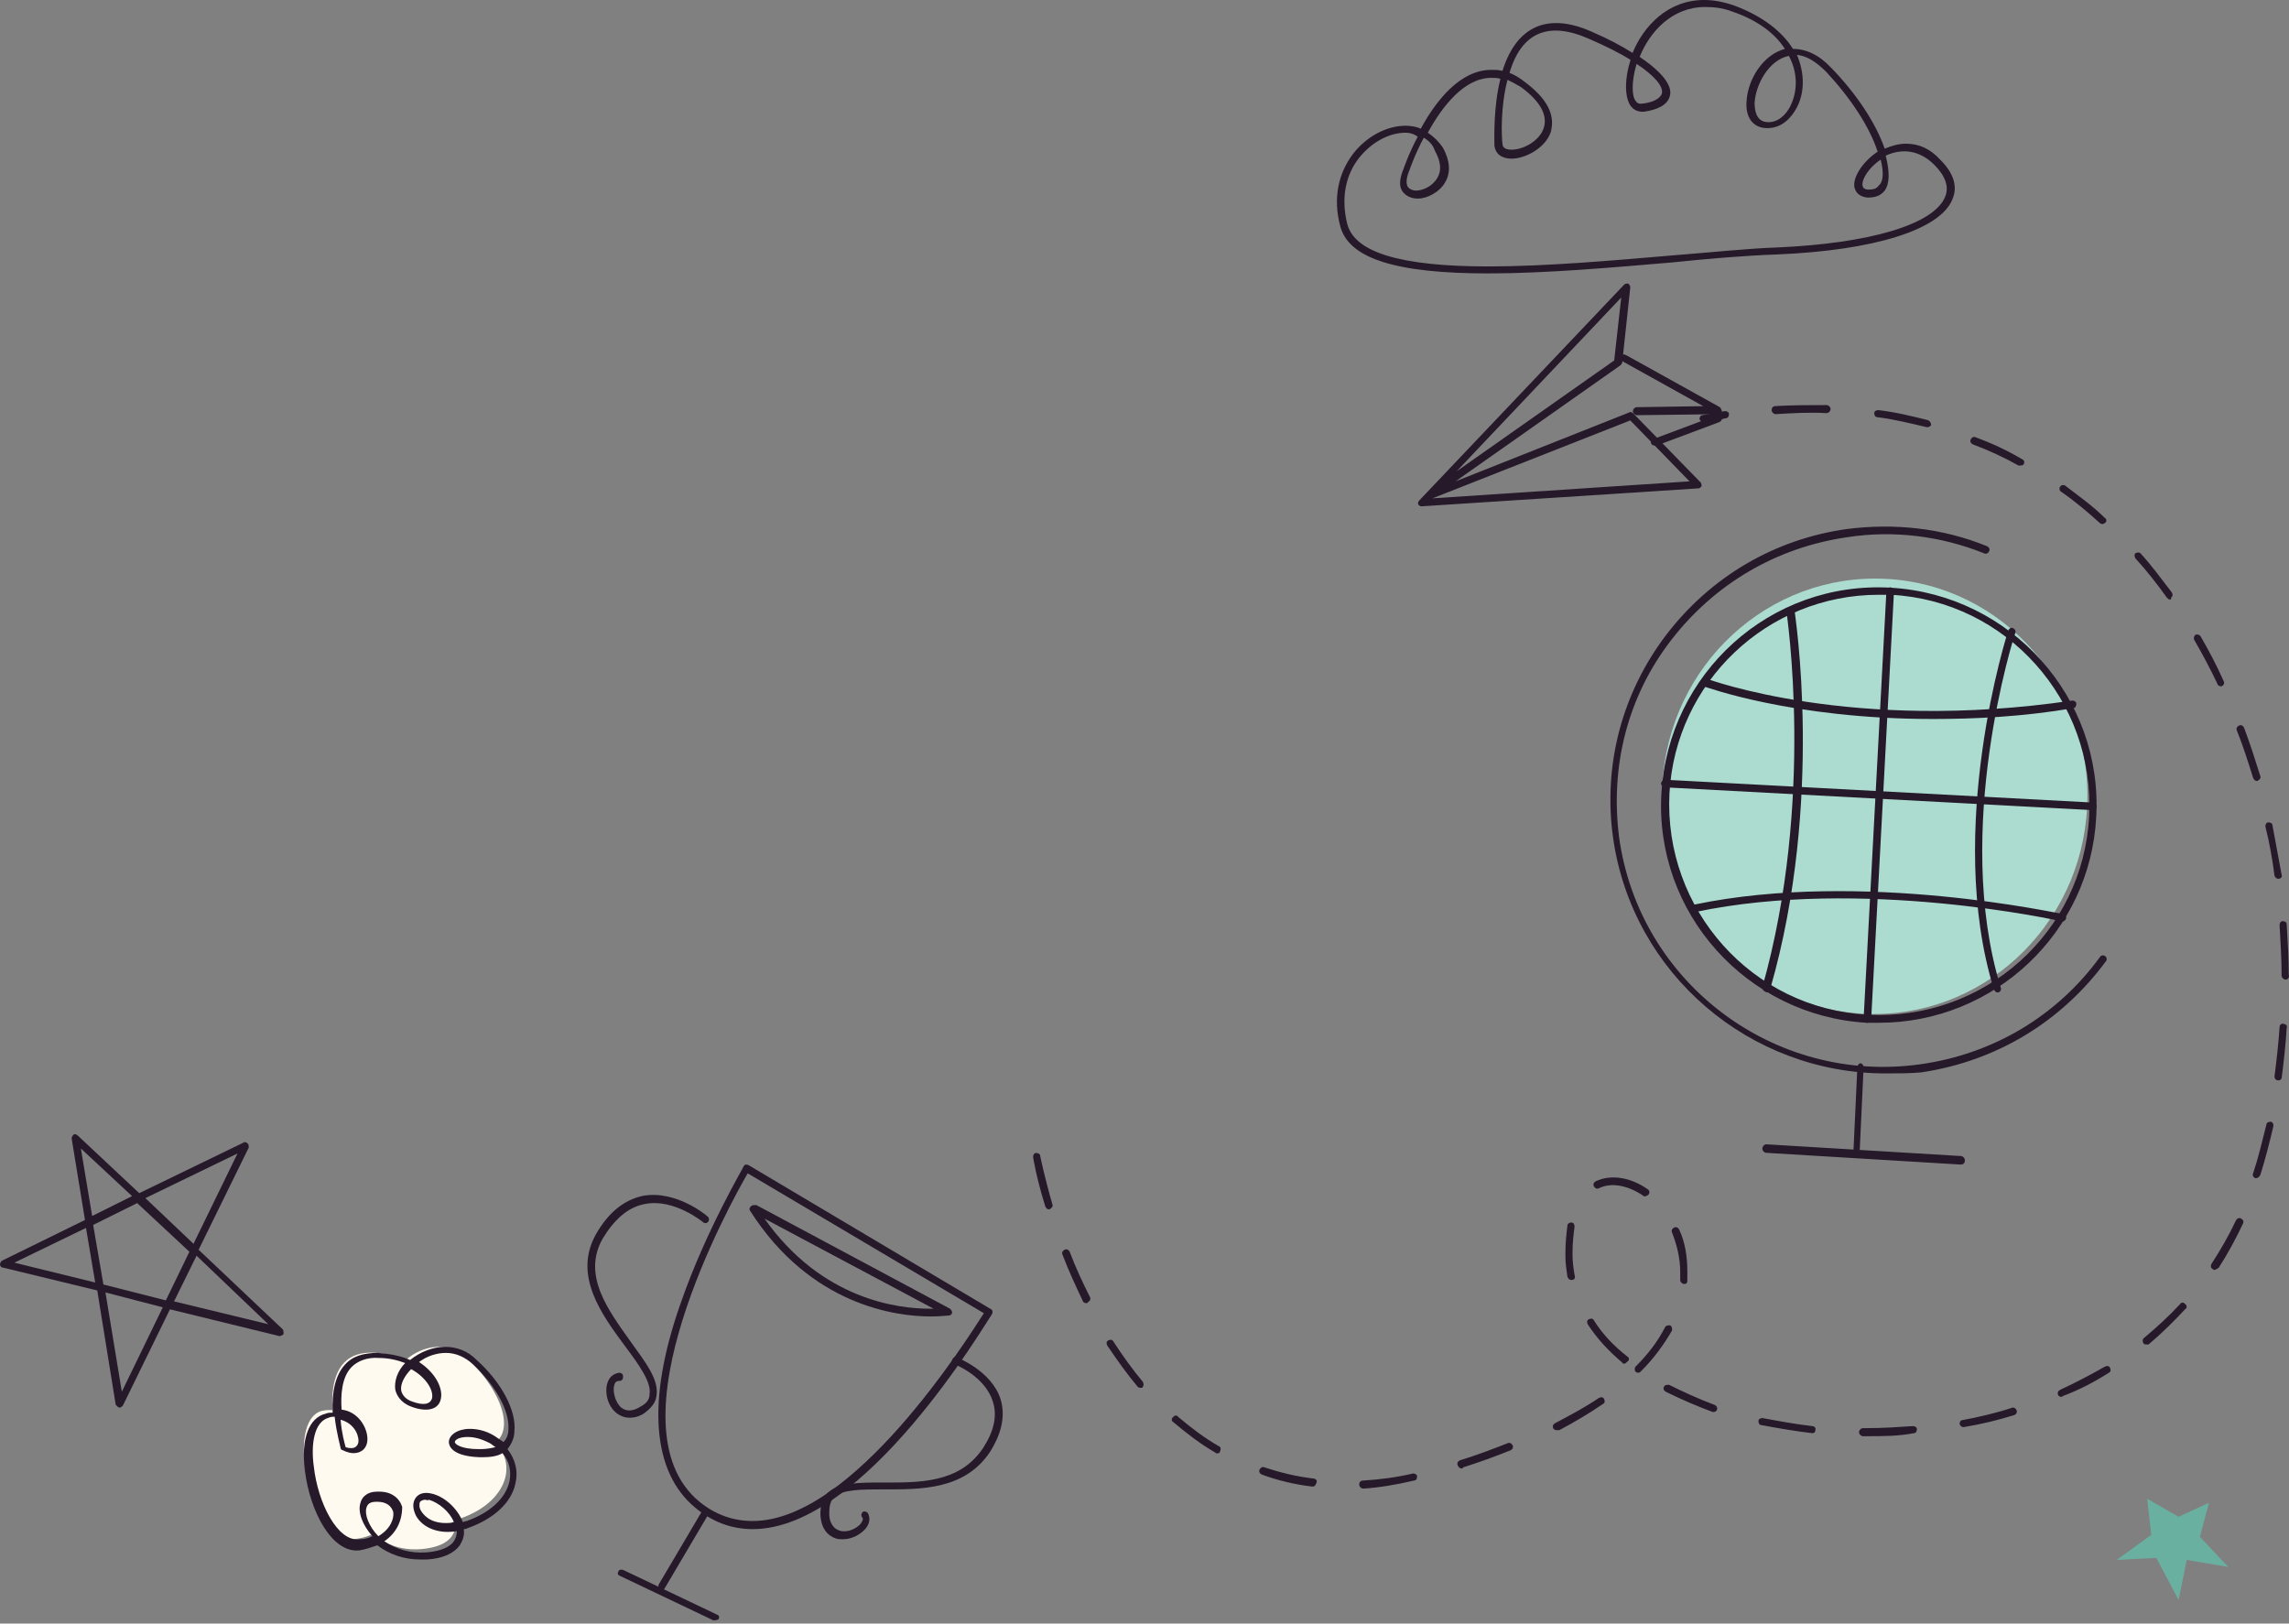 <svg width="382" height="271" viewBox="0 0 382 271" fill="none" xmlns="http://www.w3.org/2000/svg">
<rect x="0" y="0" width="382" height="271" fill="#808080" stroke="none"/>
<path d="M248.381 45.637C232.896 45.637 224.985 43.139 223.638 37.642C222.46 33.145 223.302 28.981 225.827 25.65C228.015 22.819 231.381 20.986 234.579 20.986C235.421 20.986 236.431 21.153 237.104 21.486C239.629 16.823 243.668 11.659 248.886 11.659C249.559 11.659 250.064 11.659 250.738 11.826C253.094 4.331 258.312 1.999 265.718 5.33C268.411 6.496 270.599 7.662 272.451 8.828C274.302 4.331 278.342 0 284.401 0C286.084 0 287.767 0.333 289.619 0.999C293.995 2.665 297.362 5.163 299.213 8.161C301.401 8.161 303.589 9.161 305.609 11.326C309.817 15.656 313.015 20.487 314.53 24.817C315.708 24.318 316.886 23.985 318.065 23.985C320.253 23.985 322.104 24.817 323.787 26.649C326.649 29.481 326.481 31.813 325.807 33.312C323.787 38.309 312.847 41.806 296.52 42.473C291.639 42.639 285.411 43.139 279.015 43.805C269.253 44.638 257.975 45.637 248.381 45.637ZM234.579 22.152C231.718 22.152 228.856 23.818 226.836 26.316C224.48 29.314 223.807 33.145 224.817 37.309C225.995 42.139 233.737 44.471 248.381 44.471C257.975 44.471 269.253 43.472 279.015 42.639C285.411 42.139 291.639 41.473 296.52 41.307C312.005 40.64 322.778 37.476 324.629 32.812C325.302 31.147 324.629 29.314 322.778 27.482C320.421 25.15 317.56 24.651 314.698 25.983C315.372 28.648 315.372 30.647 314.53 31.813C313.857 32.646 313.015 32.979 311.669 32.979C309.985 32.812 309.649 31.813 309.48 31.313C309.144 29.648 310.827 26.983 313.352 25.317C312.005 21.153 308.807 16.323 304.768 11.992C303.084 10.327 301.57 9.327 299.886 9.161C301.233 12.325 301.233 15.823 299.55 18.488C298.203 20.653 296.352 21.653 294.164 21.32C292.312 20.986 291.302 19.321 291.47 16.989C291.639 13.325 294.164 9.161 297.867 8.161C296.183 5.496 293.154 3.331 289.282 1.999C287.599 1.332 286.084 1.166 284.569 1.166C279.015 1.166 275.312 5.33 273.629 9.494C278.342 12.659 279.015 14.824 278.678 15.99C278.342 17.489 276.658 18.322 274.302 18.655H274.134C273.292 18.655 272.619 18.322 272.114 17.655C271.104 16.156 271.104 13.158 272.114 9.994C270.262 8.828 267.906 7.662 265.213 6.496C258.48 3.498 253.936 5.33 251.916 12.159C252.757 12.492 253.599 12.992 254.441 13.658C259.153 17.156 259.322 19.987 258.817 21.986C257.975 24.651 254.609 26.483 252.252 26.483C250.569 26.483 249.559 25.65 249.391 24.318C249.391 22.819 249.223 17.822 250.401 13.158C249.896 12.992 249.391 12.992 248.886 12.992C244.341 12.992 240.638 17.822 238.282 22.152C239.292 22.819 240.134 23.651 240.807 24.651C241.985 26.816 242.153 28.815 241.143 30.48C240.302 31.979 238.282 33.145 236.599 33.145C235.421 33.145 234.579 32.646 234.074 31.979C233.569 31.313 233.401 30.147 234.242 28.148C234.242 28.148 235.084 25.65 236.599 22.819C235.926 22.319 235.252 22.152 234.579 22.152ZM237.609 22.985C236.094 25.817 235.252 28.315 235.252 28.315C234.747 29.481 234.579 30.48 234.916 31.147C235.252 31.646 235.926 31.813 236.262 31.813C237.44 31.813 238.955 31.146 239.797 29.814C240.638 28.482 240.47 26.983 239.46 25.15C239.124 24.151 238.45 23.485 237.609 22.985ZM313.857 26.649C311.837 27.982 310.659 29.981 310.827 30.98C310.827 31.146 310.995 31.646 311.837 31.646C312.678 31.646 313.183 31.48 313.52 30.98C314.362 30.314 314.362 28.648 313.857 26.649ZM251.579 13.325C250.401 17.822 250.569 22.652 250.738 23.985C250.738 24.817 251.579 24.984 252.252 24.984C254.272 24.984 256.965 23.485 257.639 21.32C258.312 19.154 256.965 16.823 253.767 14.491C252.926 13.991 252.252 13.658 251.579 13.325ZM298.54 9.327C295.173 9.994 292.985 14.158 292.817 17.156C292.817 18.155 292.985 19.987 294.5 20.32C296.015 20.653 297.53 19.82 298.54 18.155C299.718 16.156 300.391 12.825 298.54 9.327ZM273.124 10.66C272.282 13.491 272.282 15.99 272.955 16.823C273.124 17.156 273.46 17.322 273.797 17.322C275.817 17.156 276.995 16.489 277.332 15.656C277.668 14.491 276.154 12.659 273.124 10.66Z" fill="#26192A"/>
<path d="M19.99 234.947C19.99 234.947 19.819 234.947 19.99 234.947C19.649 234.947 19.478 234.616 19.307 234.45L16.231 215.394L0.513 211.583C0.171 211.583 0 211.251 0 211.086C0 210.754 0.171 210.589 0.342 210.423L14.181 203.629L11.96 190.041C11.96 189.71 12.131 189.544 12.302 189.378C12.473 189.213 12.814 189.378 12.985 189.544L23.237 199.155L40.664 190.704C40.835 190.538 41.177 190.704 41.347 190.87C41.518 191.035 41.518 191.367 41.518 191.533L33.146 208.6L47.157 221.856C47.327 222.022 47.327 222.354 47.327 222.685C47.157 222.851 46.815 223.016 46.644 223.016L28.362 218.542L20.503 234.616C20.332 234.781 20.161 234.947 19.99 234.947ZM17.598 215.725L20.332 232.296L27.166 218.211L17.598 215.725ZM29.046 217.217L44.765 221.028L32.805 209.594L29.046 217.217ZM17.257 214.4L27.679 217.051L31.609 208.932L22.895 200.812L15.548 204.458L17.257 214.4ZM2.392 210.754L15.89 214.068L14.352 204.955L2.392 210.754ZM24.262 199.983L32.292 207.606L39.639 192.527L24.262 199.983ZM13.498 191.698L15.377 202.966L22.041 199.652L13.498 191.698Z" fill="#26192A"/>
<path d="M56.505 241.171C56.505 241.171 51.777 225.285 62.374 225.787C72.971 226.288 74.602 236.656 67.754 233.813C60.907 231.138 71.341 220.436 78.025 226.79C84.873 233.144 86.992 242.007 78.84 241.672C70.526 241.338 75.091 235.987 80.96 239.498C86.829 243.01 85.362 250.368 77.047 253.377C68.732 256.387 66.45 247.859 71.015 248.863C75.58 250.033 79.656 257.725 70.363 258.561C61.07 259.397 56.668 249.364 62.048 249.03C67.428 248.863 66.287 256.22 59.113 256.889C51.94 257.558 47.375 237.157 53.733 235.485C60.255 234.147 61.722 243.512 56.505 241.171Z" fill="#FFFAF0"/>
<path d="M70.103 260.301C67.451 260.301 64.965 259.456 62.976 257.934C61.981 258.273 60.987 258.611 59.992 258.78C55.351 259.287 51.705 252.188 50.876 245.427C50.213 240.187 51.539 236.637 54.357 235.961C54.688 235.792 55.185 235.792 55.517 235.792C55.351 232.242 56.014 229.538 57.506 227.848C58.832 226.327 60.655 225.819 63.141 225.819C65.13 225.988 66.954 226.327 68.445 227.003C70.103 225.65 72.257 224.805 74.246 224.805C76.235 224.805 78.059 225.481 79.55 227.003C83.694 230.721 86.18 235.454 85.849 238.834C85.849 240.018 85.352 241.032 84.689 241.877C86.014 243.567 86.512 245.596 86.014 247.624C85.352 250.835 82.368 253.54 78.059 255.061C77.727 255.23 77.561 255.23 77.396 255.23C77.561 256.244 77.23 257.089 76.733 257.934C75.738 259.287 73.915 260.132 71.263 260.301C70.766 260.301 70.434 260.301 70.103 260.301ZM64.136 257.258C66.125 258.611 68.445 259.287 71.097 259.118C73.418 258.949 75.075 258.273 75.738 257.258C76.07 256.751 76.235 256.244 76.235 255.568C73.252 256.075 70.6 255.061 69.44 253.033C68.942 252.019 68.777 251.004 69.274 250.159C69.771 249.314 70.766 248.976 72.092 249.314C74.246 249.821 76.401 251.85 77.23 254.047C77.396 254.047 77.727 253.878 77.893 253.878C81.705 252.526 84.357 250.159 85.02 247.286C85.352 245.596 85.02 243.905 83.86 242.553C83.031 243.06 81.871 243.229 80.545 243.229H80.048C75.241 243.06 74.909 241.201 74.909 240.694C74.909 239.511 76.401 238.496 78.39 238.496C79.385 238.496 80.876 238.665 82.534 239.68C83.031 240.018 83.528 240.356 84.025 240.694C84.523 240.187 84.854 239.511 84.854 238.496C85.02 235.454 82.7 231.228 78.887 227.679C77.561 226.496 76.07 225.819 74.412 225.819C72.921 225.819 71.263 226.327 69.937 227.341C72.755 229.2 73.915 231.735 73.583 233.426C73.252 235.285 71.263 235.792 68.611 234.778C66.788 234.102 66.125 232.75 65.959 231.904C65.793 230.552 66.291 228.862 67.617 227.51C66.291 227.003 64.799 226.665 63.307 226.665C61.318 226.496 59.661 227.172 58.666 228.186C57.009 229.876 56.843 232.919 57.009 235.285C59.827 235.623 61.318 238.327 61.318 240.187C61.318 241.708 60.324 242.553 58.998 242.553C58.501 242.553 57.837 242.384 57.175 242.046C57.009 242.046 56.843 241.877 56.843 241.708C56.843 241.539 56.18 239.342 55.849 236.468C55.517 236.468 55.185 236.468 54.854 236.637C52.368 237.313 51.871 241.201 52.368 244.75C53.031 250.835 56.346 257.427 59.992 256.92C60.821 256.92 61.484 256.751 62.147 256.413C60.489 254.554 59.661 252.357 60.158 250.835C60.324 250.159 60.987 248.976 62.976 248.976H63.307C65.296 248.976 66.622 249.99 67.119 251.511C67.119 253.878 66.125 255.906 64.136 257.258ZM62.976 250.666H62.81C61.815 250.666 61.318 251.004 61.152 251.681C60.821 252.695 61.484 254.723 63.141 256.413C65.13 255.23 65.793 253.54 65.628 252.357C65.296 251.342 64.467 250.666 62.976 250.666ZM70.931 250.328C70.6 250.328 70.269 250.497 70.103 250.666C69.937 251.004 69.937 251.68 70.269 252.188C70.6 252.695 71.594 254.216 74.412 254.216C74.909 254.216 75.241 254.216 75.738 254.047C75.075 252.357 73.252 250.835 71.594 250.328C71.429 250.497 71.097 250.328 70.931 250.328ZM78.059 239.849C76.567 239.849 75.904 240.356 75.904 240.694C75.904 241.032 76.898 241.877 79.882 241.877H80.213C81.208 241.877 82.037 241.708 82.7 241.539C82.368 241.37 82.037 241.032 81.705 240.863C80.048 240.018 78.887 239.849 78.059 239.849ZM57.672 241.539C58.003 241.708 58.501 241.708 58.666 241.708C59.495 241.708 59.827 241.032 59.827 240.525C59.827 239.173 58.832 237.482 56.843 236.975C57.009 239.173 57.506 240.863 57.672 241.539ZM68.611 228.524C67.451 229.707 66.788 231.059 66.954 232.073C67.119 232.919 67.782 233.595 68.777 233.933C70.6 234.609 71.76 234.44 72.092 233.426C72.423 232.073 71.097 229.876 68.611 228.524Z" fill="#26192A"/>
<path d="M348.308 134.779C349.359 114.736 334.34 97.652 314.764 96.621C295.187 95.59 278.466 111.002 277.416 131.045C276.365 151.088 291.384 168.172 310.96 169.203C330.537 170.234 347.258 154.822 348.308 134.779Z" fill="#ACDBCF"/>
<path d="M313.544 170.717C312.872 170.717 312.2 170.717 311.528 170.717C291.542 169.54 276.09 152.394 277.266 132.39C278.442 112.387 295.405 96.922 315.559 98.098C335.546 99.275 350.997 116.421 349.822 136.425C348.814 155.588 332.858 170.717 313.544 170.717ZM313.544 99.275C294.901 99.275 279.617 113.9 278.61 132.39C277.602 151.722 292.382 168.363 311.696 169.372C331.179 170.381 347.638 155.588 348.646 136.257C349.654 116.925 334.874 100.284 315.559 99.275C314.887 99.275 314.216 99.275 313.544 99.275Z" fill="#26192A"/>
<path d="M311.643 170.717C311.326 170.717 311.009 170.381 311.009 170.045L314.812 98.707C314.812 98.371 315.129 98.035 315.446 98.035C315.763 98.035 316.08 98.371 316.08 98.707L312.276 170.045C312.276 170.381 311.96 170.717 311.643 170.717Z" fill="#26192A"/>
<path d="M349.213 135.221L277.875 131.418C277.539 131.418 277.203 131.101 277.203 130.784C277.203 130.467 277.539 130.15 277.875 130.15L349.213 133.954C349.549 133.954 349.885 134.27 349.885 134.587C349.885 135.063 349.549 135.221 349.213 135.221Z" fill="#26192A"/>
<path d="M294.875 165.646C294.299 165.476 294.106 165.136 294.106 164.796C302.949 133.531 298.143 102.435 298.143 102.096C298.143 101.756 298.335 101.416 298.72 101.416C299.104 101.416 299.489 101.586 299.489 101.926C299.489 102.266 304.486 133.531 295.452 164.966C295.452 165.306 295.26 165.646 294.875 165.646Z" fill="#26192A"/>
<path d="M333.396 165.646C333.073 165.646 332.912 165.475 332.75 165.134C324.521 138.499 335.009 105.546 335.171 105.205C335.332 104.863 335.655 104.693 335.978 104.863C336.3 105.034 336.462 105.376 336.3 105.717C336.139 106.059 325.812 138.499 333.88 164.792C334.041 165.134 333.88 165.475 333.557 165.646C333.557 165.646 333.557 165.646 333.396 165.646Z" fill="#26192A"/>
<path d="M322.553 120.009C298.937 120.009 284.533 114.584 284.366 114.584C284.031 114.404 283.863 114.042 284.031 113.68C284.198 113.319 284.533 113.138 284.868 113.319C285.035 113.319 308.987 122.359 345.835 116.935C346.17 116.935 346.505 117.116 346.505 117.477C346.505 117.839 346.337 118.201 346.002 118.201C337.46 119.647 329.588 120.009 322.553 120.009Z" fill="#26192A"/>
<path d="M344.133 153.814C344.133 153.814 343.962 153.814 344.133 153.814C343.621 153.637 310.562 146.38 282.956 152.221C282.615 152.221 282.274 152.044 282.274 151.69C282.274 151.336 282.445 150.982 282.786 150.982C310.733 145.141 343.962 152.575 344.303 152.575C344.644 152.575 344.814 152.929 344.814 153.283C344.644 153.637 344.473 153.814 344.133 153.814Z" fill="#26192A"/>
<path d="M314.655 179.168C292.095 179.168 272.418 162.616 269.195 139.815C267.499 127.655 270.722 115.663 278.016 106.036C285.479 96.24 296.166 89.991 308.209 88.302C316.181 87.288 324.154 88.133 331.617 91.173C331.957 91.342 332.126 91.68 331.957 92.017C331.787 92.355 331.448 92.524 331.108 92.355C323.984 89.484 316.012 88.471 308.379 89.653C296.505 91.342 286.158 97.422 278.864 106.88C271.57 116.339 268.686 127.992 270.213 139.815C273.605 164.136 296.166 181.026 320.422 177.648C332.635 175.959 343.321 169.541 350.446 159.745C350.615 159.407 351.124 159.407 351.294 159.576C351.633 159.745 351.633 160.252 351.464 160.421C344 170.554 333.144 177.141 320.592 178.999C318.726 179.168 316.69 179.168 314.655 179.168Z" fill="#26192A"/>
<path d="M327.232 194.381L294.786 192.423C294.446 192.423 294.106 192.068 294.106 191.712C294.106 191.356 294.446 191 294.786 191L327.232 192.957C327.572 192.957 327.912 193.313 327.912 193.669C327.912 194.203 327.572 194.381 327.232 194.381Z" fill="#26192A"/>
<path d="M309.838 192.69C309.578 192.69 309.318 192.367 309.318 192.043L309.968 178.125C309.968 177.802 310.229 177.478 310.489 177.478C310.749 177.478 311.009 177.802 311.009 178.125L310.359 192.043C310.359 192.528 310.098 192.69 309.838 192.69Z" fill="#26192A"/>
<path d="M359.013 256.184L358.336 250.159L363.576 253.172L368.647 250.829L367.126 256.519L371.859 261.539L364.928 260.368L363.576 267.062L359.858 260.033L353.266 260.368L359.013 256.184Z" fill="#6AB0A0"/>
<path d="M237.21 84.513C237.042 84.513 236.707 84.347 236.707 84.18C236.54 84.013 236.707 83.68 236.875 83.513L271.061 47.494C271.229 47.327 271.564 47.328 271.732 47.328C271.899 47.494 272.067 47.661 272.067 47.995L270.726 60.501C270.726 60.668 270.559 60.834 270.391 61.001L242.908 80.344L271.899 68.838C272.067 68.672 272.402 68.839 272.57 69.005L283.798 80.511C283.965 80.678 283.965 81.011 283.965 81.178C283.798 81.345 283.63 81.512 283.462 81.512L237.21 84.513ZM272.067 70.172L239.053 83.179L281.954 80.344L272.067 70.172ZM270.559 49.662L243.075 78.677L269.386 60.167L270.559 49.662Z" fill="#26192A"/>
<path d="M273.159 69.301C272.832 69.301 272.506 68.966 272.506 68.632C272.506 68.298 272.832 67.963 273.159 67.963L284.247 67.796L270.713 60.272C270.386 60.105 270.386 59.771 270.549 59.436C270.713 59.102 271.039 59.102 271.365 59.269L287.019 67.963C287.182 68.13 287.345 68.465 287.345 68.632C287.345 68.966 287.019 69.134 286.693 69.134L273.159 69.301Z" fill="#26192A"/>
<path d="M276.115 74.372C275.938 74.372 275.583 74.215 275.583 74.059C275.406 73.746 275.583 73.432 275.937 73.276L286.39 69.362C286.745 69.206 287.099 69.362 287.276 69.675C287.453 69.989 287.276 70.302 286.922 70.458L276.469 74.372C276.292 74.372 276.115 74.372 276.115 74.372Z" fill="#26192A"/>
<path d="M227.507 248.469C227.168 248.469 226.829 248.133 226.829 247.796C226.829 247.46 226.998 247.123 227.507 247.123C230.219 246.955 232.932 246.618 235.814 245.946C236.153 245.946 236.492 246.114 236.492 246.45C236.492 246.787 236.323 247.123 235.984 247.123C233.102 247.796 230.219 248.301 227.507 248.469ZM219.03 248.133C219.03 248.133 218.86 248.133 219.03 248.133C216.148 247.796 213.266 247.123 210.553 246.114C210.214 245.946 210.044 245.609 210.214 245.273C210.384 244.936 210.723 244.768 211.062 244.936C213.605 245.777 216.317 246.45 219.199 246.787C219.539 246.787 219.878 247.123 219.708 247.46C219.539 247.964 219.369 248.133 219.03 248.133ZM243.952 245.104C243.613 245.104 243.443 244.936 243.274 244.6C243.104 244.263 243.274 243.927 243.613 243.758C246.325 242.917 249.038 241.908 251.581 240.898C251.92 240.73 252.259 240.898 252.429 241.235C252.598 241.571 252.429 241.908 252.09 242.076C249.547 243.085 246.834 244.095 244.121 244.936C244.121 245.104 244.121 245.104 243.952 245.104ZM203.093 242.581C202.924 242.581 202.924 242.581 202.754 242.413C200.381 241.067 198.007 239.216 195.803 237.365C195.464 237.197 195.464 236.692 195.803 236.524C195.973 236.188 196.481 236.188 196.651 236.524C198.855 238.375 201.059 240.057 203.433 241.403C203.772 241.571 203.772 241.908 203.602 242.244C203.602 242.581 203.263 242.581 203.093 242.581ZM311.597 239.721H310.919C310.58 239.721 310.241 239.384 310.241 239.048C310.241 238.711 310.58 238.375 310.919 238.375H311.597C314.14 238.375 316.683 238.206 319.226 238.038C319.565 238.038 319.904 238.206 319.904 238.543C319.904 238.879 319.735 239.216 319.396 239.216C316.853 239.721 314.14 239.721 311.597 239.721ZM302.442 239.216C299.56 238.879 296.678 238.375 293.965 237.87C293.626 237.87 293.457 237.534 293.457 237.197C293.457 236.861 293.796 236.692 294.135 236.692C296.847 237.197 299.56 237.702 302.442 238.038C302.781 238.038 303.12 238.375 302.951 238.711C302.951 239.048 302.781 239.216 302.442 239.216ZM259.719 238.711C259.549 238.711 259.21 238.543 259.21 238.375C259.041 238.038 259.21 237.702 259.549 237.534C262.092 236.188 264.635 234.842 266.839 233.327C267.178 233.159 267.518 233.159 267.687 233.496C267.857 233.832 267.857 234.169 267.518 234.337C265.314 235.851 262.771 237.365 260.227 238.711C259.888 238.711 259.719 238.711 259.719 238.711ZM327.703 238.206C327.364 238.206 327.195 238.038 327.025 237.702C327.025 237.365 327.195 237.029 327.534 237.029C330.246 236.524 333.128 235.851 335.671 235.01C336.011 234.842 336.35 235.01 336.519 235.346C336.689 235.683 336.519 236.019 336.18 236.188C333.467 237.029 330.755 237.702 327.703 238.206C327.873 238.206 327.873 238.206 327.703 238.206ZM285.997 235.683H285.828C283.115 234.673 280.402 233.496 278.029 232.318C277.69 232.15 277.52 231.813 277.69 231.477C277.859 231.14 278.198 231.14 278.537 231.14C280.911 232.318 283.454 233.496 286.167 234.505C286.506 234.673 286.675 235.01 286.506 235.346C286.506 235.515 286.167 235.683 285.997 235.683ZM343.979 233.159C343.809 233.159 343.47 232.991 343.47 232.823C343.301 232.486 343.47 232.15 343.809 231.982C346.352 230.804 348.895 229.458 351.269 228.112C351.608 227.944 351.947 227.944 352.117 228.28C352.286 228.617 352.286 228.953 351.947 229.121C349.573 230.636 347.03 231.982 344.318 232.991C344.148 233.159 343.979 233.159 343.979 233.159ZM190.378 231.645C190.209 231.645 190.039 231.645 189.87 231.477C188.174 229.458 186.479 227.103 184.783 224.579C184.614 224.243 184.614 223.906 184.953 223.738C185.292 223.57 185.631 223.57 185.801 223.906C187.326 226.261 189.022 228.617 190.717 230.636C190.887 230.972 190.887 231.309 190.717 231.477C190.717 231.645 190.548 231.645 190.378 231.645ZM273.451 229.121C273.282 229.121 273.112 229.122 272.943 228.953C272.773 228.785 272.773 228.28 272.943 228.112C274.977 226.093 276.673 223.906 277.859 221.551C278.029 221.214 278.368 221.214 278.707 221.214C279.046 221.382 279.046 221.719 279.046 222.055C277.69 224.411 275.994 226.766 273.79 228.953C273.79 228.953 273.621 229.121 273.451 229.121ZM271.078 227.607C270.908 227.607 270.739 227.607 270.739 227.439C268.365 225.42 266.5 223.401 264.974 221.046C264.805 220.709 264.805 220.373 265.144 220.205C265.483 220.037 265.822 220.037 265.992 220.373C267.348 222.56 269.213 224.579 271.586 226.43C271.925 226.598 271.925 227.103 271.586 227.271C271.417 227.439 271.247 227.607 271.078 227.607ZM358.22 224.411C358.05 224.411 357.881 224.411 357.711 224.243C357.542 223.906 357.542 223.57 357.711 223.401C359.915 221.551 361.95 219.7 363.815 217.681C363.984 217.345 364.493 217.345 364.662 217.681C365.001 217.849 365.001 218.354 364.662 218.522C362.797 220.541 360.763 222.56 358.559 224.411C358.559 224.411 358.389 224.411 358.22 224.411ZM181.223 217.513C181.054 217.513 180.715 217.345 180.715 217.176C179.528 214.653 178.341 212.129 177.324 209.437C177.154 209.101 177.324 208.764 177.663 208.596C178.002 208.428 178.341 208.596 178.511 208.933C179.528 211.624 180.715 214.148 181.901 216.503C182.071 216.84 181.901 217.176 181.562 217.345C181.562 217.513 181.393 217.513 181.223 217.513ZM281.08 214.316C280.741 214.316 280.402 213.98 280.402 213.643C280.402 213.139 280.402 212.634 280.402 212.297C280.402 210.11 279.894 207.923 279.046 205.736C278.877 205.4 279.046 205.063 279.385 204.895C279.724 204.727 280.063 204.895 280.233 205.231C281.25 207.419 281.589 209.774 281.589 212.297C281.589 212.802 281.589 213.307 281.589 213.812C281.589 214.148 281.42 214.316 281.08 214.316ZM262.262 213.643C261.923 213.643 261.753 213.475 261.584 213.139C261.414 211.961 261.245 210.783 261.245 209.774V209.101C261.245 207.418 261.414 205.904 261.584 204.558C261.584 204.222 261.923 204.054 262.262 204.054C262.601 204.054 262.771 204.39 262.771 204.727C262.601 206.073 262.431 207.418 262.431 208.933V209.606C262.431 210.615 262.601 211.793 262.771 212.802C262.94 213.307 262.77 213.643 262.262 213.643ZM369.579 211.961C369.409 211.961 369.409 211.961 369.24 211.793C368.901 211.624 368.901 211.288 369.07 210.952C370.596 208.596 371.952 206.241 373.139 203.717C373.309 203.381 373.648 203.212 373.987 203.381C374.326 203.549 374.495 203.885 374.326 204.222C373.139 206.746 371.783 209.269 370.257 211.624C369.918 211.793 369.748 211.961 369.579 211.961ZM175.12 201.867C174.781 201.867 174.611 201.698 174.442 201.362C172.916 196.483 172.407 193.118 172.407 193.118C172.407 192.782 172.577 192.445 172.916 192.445C173.255 192.445 173.594 192.613 173.594 192.95C173.594 192.95 174.272 196.315 175.628 201.025C175.798 201.362 175.459 201.698 175.12 201.867C175.12 201.867 175.12 201.698 175.12 201.867ZM274.469 199.679C274.299 199.679 274.299 199.679 274.129 199.511C271.586 197.829 268.874 197.324 266.839 198.334C266.5 198.502 266.161 198.333 265.992 197.997C265.822 197.661 265.992 197.324 266.331 197.156C268.874 195.978 272.095 196.483 274.977 198.502C275.316 198.67 275.316 199.175 275.147 199.343C274.977 199.511 274.808 199.679 274.469 199.679ZM376.53 196.651H376.36C376.021 196.483 375.852 196.146 376.021 195.81C376.869 193.286 377.547 190.426 378.225 187.734C378.225 187.398 378.564 187.23 378.903 187.23C379.242 187.23 379.412 187.566 379.412 187.903C378.734 190.763 378.056 193.455 377.208 196.146C377.038 196.483 376.699 196.651 376.53 196.651ZM380.26 180.332C379.751 180.332 379.582 179.995 379.582 179.659C379.921 176.967 380.26 174.107 380.429 171.415C380.429 171.079 380.768 170.742 381.107 170.91C381.446 170.91 381.786 171.247 381.616 171.583C381.446 174.443 381.107 177.303 380.768 179.995C380.768 179.995 380.599 180.332 380.26 180.332ZM381.446 163.508C381.107 163.508 380.768 163.171 380.768 162.835C380.768 160.143 380.599 157.283 380.429 154.423C380.429 154.086 380.599 153.75 380.938 153.75C381.277 153.75 381.616 153.918 381.616 154.255C381.786 157.115 381.955 159.975 381.955 162.667C382.125 163.171 381.786 163.508 381.446 163.508ZM380.26 146.684C379.921 146.684 379.751 146.515 379.582 146.179C379.242 143.487 378.734 140.627 378.056 137.935C378.056 137.599 378.225 137.262 378.564 137.262C378.903 137.262 379.242 137.43 379.242 137.767C379.751 140.459 380.26 143.319 380.768 146.011C380.938 146.347 380.599 146.684 380.26 146.684ZM376.699 130.364C376.36 130.364 376.191 130.196 376.021 129.86C375.174 127.168 374.326 124.476 373.309 121.952C373.139 121.616 373.309 121.279 373.648 121.111C373.987 120.943 374.326 121.111 374.495 121.448C375.513 124.139 376.36 126.831 377.208 129.523C377.378 129.86 377.038 130.196 376.699 130.364C376.699 130.364 376.699 130.196 376.699 130.364ZM370.596 114.55C370.427 114.55 370.087 114.382 370.087 114.213C368.901 111.69 367.544 109.166 366.188 106.811C366.019 106.474 366.188 106.138 366.358 105.97C366.697 105.801 367.036 105.97 367.205 106.138C368.562 108.493 369.918 111.017 371.105 113.709C371.274 114.045 371.105 114.382 370.766 114.55C370.935 114.55 370.766 114.55 370.596 114.55ZM362.119 100.081C361.95 100.081 361.78 99.913 361.611 99.745C359.915 97.389 358.22 95.202 356.355 93.183C356.185 92.847 356.185 92.51 356.355 92.342C356.694 92.174 357.033 92.174 357.203 92.342C359.068 94.361 360.763 96.716 362.458 98.903C362.628 99.24 362.628 99.576 362.289 99.745C362.458 99.913 362.289 100.081 362.119 100.081ZM350.93 87.463C350.76 87.463 350.591 87.463 350.421 87.295C348.387 85.444 346.183 83.594 343.979 82.079C343.64 81.911 343.64 81.406 343.809 81.238C343.979 80.902 344.487 80.902 344.657 81.07C346.861 82.752 349.234 84.435 351.269 86.454C351.608 86.622 351.608 87.127 351.269 87.295C351.269 87.295 351.099 87.463 350.93 87.463ZM337.197 77.705C337.028 77.705 337.028 77.705 336.858 77.705C334.485 76.359 331.942 75.182 329.229 74.172C328.89 74.004 328.72 73.667 328.89 73.331C329.06 72.995 329.399 72.826 329.738 72.994C332.45 74.004 334.993 75.182 337.536 76.696C337.875 76.864 337.875 77.201 337.706 77.537C337.706 77.537 337.536 77.705 337.197 77.705ZM321.6 71.312C321.6 71.312 321.43 71.312 321.6 71.312C318.718 70.639 316.005 69.966 313.293 69.63C312.953 69.63 312.784 69.293 312.784 68.957C312.784 68.62 313.123 68.452 313.462 68.452C316.344 68.788 319.057 69.461 321.769 70.134C322.108 70.303 322.278 70.639 322.278 70.975C322.108 71.144 321.939 71.312 321.6 71.312ZM284.302 70.471C283.963 70.471 283.793 70.303 283.624 69.966C283.624 69.63 283.793 69.293 284.132 69.293C285.319 69.125 286.675 68.788 287.862 68.62C288.201 68.62 288.54 68.788 288.54 69.125C288.54 69.461 288.371 69.798 288.032 69.798C286.845 70.134 285.658 70.303 284.302 70.471ZM296.339 69.125C296 69.125 295.661 68.788 295.661 68.452C295.661 68.115 295.83 67.779 296.339 67.779C299.221 67.611 302.103 67.611 304.816 67.611C305.155 67.611 305.494 67.947 305.494 68.284C305.494 68.62 305.155 68.957 304.816 68.957C302.103 68.788 299.221 68.957 296.339 69.125Z" fill="#26192A"/>
<path d="M125.619 255.23C122.097 255.23 118.91 254.046 116.059 251.677C108.847 245.755 107.841 233.912 113.543 217.67C117.736 205.489 124.11 194.83 124.11 194.661C124.277 194.322 124.613 194.322 124.948 194.491L165.369 218.516C165.704 218.685 165.704 219.024 165.537 219.362C164.53 220.716 144.404 255.23 125.619 255.23ZM124.78 195.845C121.929 200.751 101.299 237.973 116.73 250.662C119.413 252.861 122.432 253.876 125.619 253.876C142.391 253.876 161.344 223.592 164.195 219.193L124.78 195.845Z" fill="#26192A"/>
<path d="M105.132 236.637C104.151 236.637 103.497 236.296 103.006 235.954C101.371 234.76 100.881 232.371 101.371 230.835C101.698 229.812 102.352 229.3 103.333 229.129C103.66 229.129 103.987 229.3 103.987 229.812C103.987 230.153 103.824 230.494 103.333 230.494C103.17 230.494 102.679 230.494 102.516 231.177C102.189 232.201 102.679 234.078 103.66 234.931C104.478 235.613 105.622 235.613 106.93 234.76C107.911 234.248 108.402 233.566 108.402 232.712C108.729 230.665 106.603 227.764 104.314 224.693C100.39 219.403 95.648 212.919 99.409 206.094C101.535 202.34 104.151 200.292 107.257 199.61C112.816 198.586 117.885 202.852 118.048 203.022C118.375 203.193 118.375 203.705 118.212 203.875C118.048 204.217 117.558 204.217 117.394 204.046C117.394 204.046 112.489 199.951 107.584 200.975C104.805 201.487 102.516 203.534 100.554 206.776C97.12 212.919 101.535 218.721 105.295 224.01C107.748 227.423 110.037 230.324 109.546 233.054C109.383 234.248 108.565 235.101 107.421 235.954C106.603 236.466 105.786 236.637 105.132 236.637Z" fill="#26192A"/>
<path d="M140.693 256.92C140.199 256.92 139.871 256.92 139.378 256.757C138.556 256.431 137.076 255.614 136.912 252.84C136.912 251.207 137.241 250.065 138.063 249.248C139.871 247.453 143.322 247.453 147.267 247.453C153.349 247.453 160.088 247.616 164.032 241.74C165.84 238.965 166.498 236.353 165.676 233.905C164.361 229.661 159.266 227.702 159.266 227.702C158.937 227.539 158.773 227.212 158.937 226.886C159.101 226.56 159.43 226.396 159.759 226.56C159.923 226.723 165.512 228.845 166.991 233.578C167.813 236.353 167.155 239.291 165.183 242.393C160.909 248.759 153.513 248.596 147.431 248.596C143.815 248.596 140.528 248.596 139.213 249.901C138.556 250.554 138.391 251.37 138.391 252.676C138.391 253.656 138.72 254.962 140.035 255.451C141.35 255.941 142.994 255.125 143.651 254.309C143.98 253.819 144.144 253.492 143.815 253.166C143.651 252.839 143.815 252.513 143.98 252.35C144.309 252.187 144.637 252.35 144.802 252.513C145.295 253.329 145.13 254.309 144.473 255.125C143.651 256.104 142.172 256.92 140.693 256.92Z" fill="#26192A"/>
<path d="M110.47 265.372C110.306 265.372 110.306 265.372 110.141 265.208C109.812 265.044 109.812 264.717 109.976 264.39L117.223 252.121C117.388 251.793 117.717 251.793 118.047 251.957C118.376 252.121 118.376 252.448 118.211 252.775L110.965 265.044C110.8 265.372 110.635 265.372 110.47 265.372Z" fill="#26192A"/>
<path d="M119.368 270.442C119.193 270.442 119.193 270.442 119.017 270.442L103.398 263.002C103.047 262.85 103.047 262.546 103.223 262.243C103.398 261.939 103.749 261.939 104.1 262.091L119.719 269.531C120.07 269.683 120.07 269.987 119.895 270.291C119.895 270.291 119.544 270.442 119.368 270.442Z" fill="#26192A"/>
<path d="M155.294 219.734C149.65 219.734 135.283 217.956 125.192 202.112C125.021 201.95 125.021 201.627 125.363 201.303C125.534 201.141 125.877 201.141 126.219 201.141L158.543 218.441C158.714 218.603 158.885 218.764 158.885 219.088C158.885 219.411 158.543 219.573 158.372 219.573C158.03 219.573 157.004 219.734 155.294 219.734ZM127.587 203.405C137.165 216.986 149.992 218.441 155.123 218.441C155.294 218.441 155.465 218.441 155.807 218.441L127.587 203.405Z" fill="#26192A"/>
</svg>
